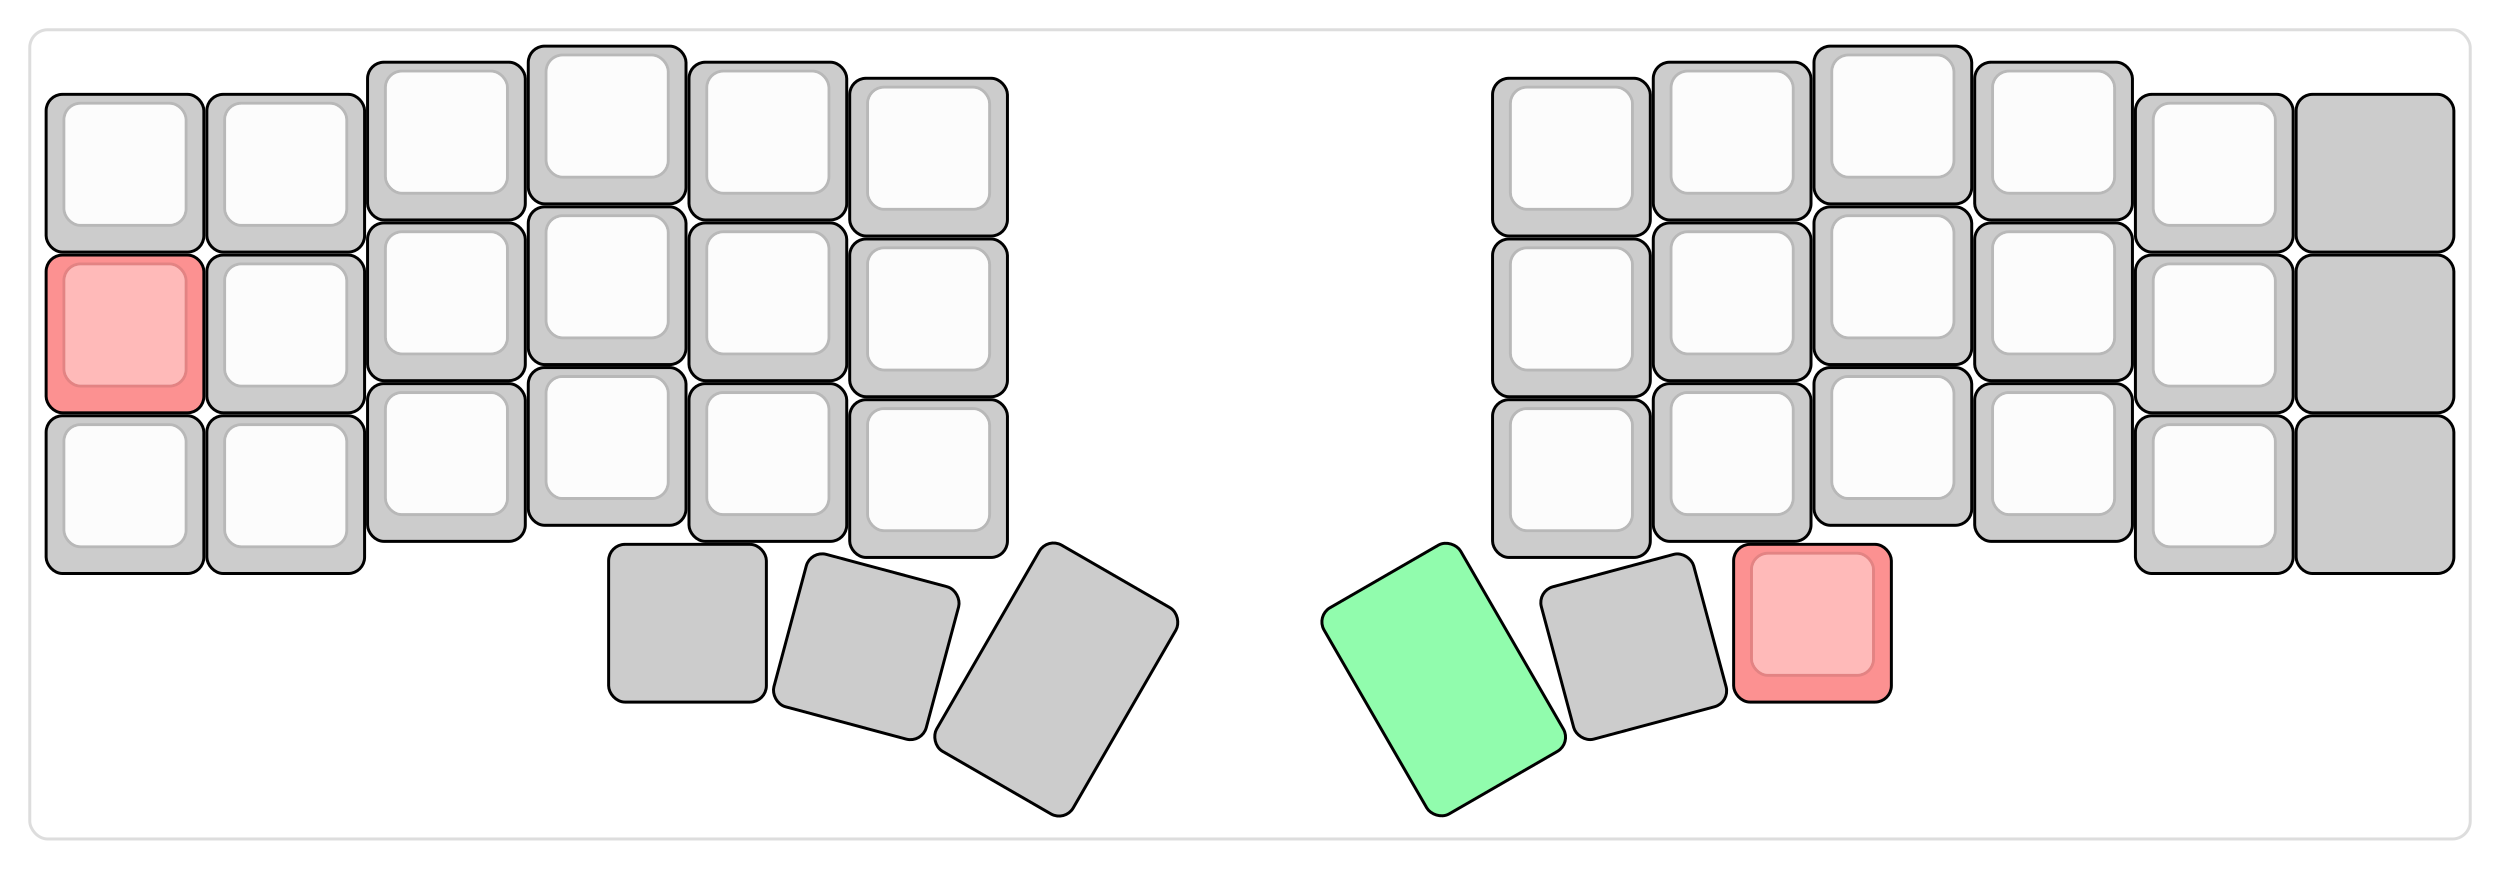 
  <svg width='840px'
       height='291.9px'
       viewBox='0 0 840 291.9'
       xmlns='http://www.w3.org/2000/svg'
       xmlns:xlink="http://www.w3.org/1999/xlink">

    <style type='text/css'>
    .keycap .border { stroke: black; stroke-width: 2; }
    .keycap .inner.border { stroke: rgba(0,0,0,.1); }
    </style>
    <defs>
      <linearGradient id="DCS">
        <stop offset="0%" stop-color="black" stop-opacity="0"/>
        <stop offset="40%" stop-color="black" stop-opacity="0.1"/>
        <stop offset="60%" stop-color="black" stop-opacity="0.1"/>
        <stop offset="100%" stop-color="black" stop-opacity="0"/>
      </linearGradient>
      <linearGradient id="SPACE" x1="0%" x2="0%" y1="0%" y2="100%">
        <stop offset="0%" stop-color="black" stop-opacity="0.1"/>
        <stop offset="20%" stop-color="black" stop-opacity="0.0"/>
        <stop offset="40%" stop-color="black" stop-opacity="0.0"/>
        <stop offset="100%" stop-color="black" stop-opacity="0.1"/>
      </linearGradient>
      <radialGradient id="DSA">
        <stop offset="0%" stop-color="black" stop-opacity="0.1"/>
        <stop offset="10%" stop-color="black" stop-opacity="0.1"/>
        <stop offset="100%" stop-color="black" stop-opacity="0"/>
      </radialGradient>
      <radialGradient id="SA" xlink:href="#DSA" />
    </defs>

    <g transform='translate(10,10)'>
      <rect width="820" height="271.9"
            stroke="#ddd" stroke-width="1" fill="#ffffff" rx="6"/>
      <g transform='translate(5,5)'>
        
  <g class='  keycap'
  >

  
    <!-- Outer Border -->
    <rect x="163" y="1"
          width="52" height="52"
          rx="5" fill="#cccccc" class="outer border"/>
    
    <!-- Outer Fill -->
    <rect x="163" y="1"
          width="52" height="52"
          rx="5" fill="#cccccc"/>
    

    
      <!-- Inner Border -->
      <rect x="169" y="4"
            width="40" height="40"
            rx="5" fill="#fcfcfc" class="inner border"/>
      
      <!-- Inner Fill -->
      <rect x="169" y="4"
            width="40" height="40"
            rx="5" fill="#fcfcfc"/>
      
      

     
   
  </g>

  <g class='  keycap'
  >

  
    <!-- Outer Border -->
    <rect x="595" y="1"
          width="52" height="52"
          rx="5" fill="#cccccc" class="outer border"/>
    
    <!-- Outer Fill -->
    <rect x="595" y="1"
          width="52" height="52"
          rx="5" fill="#cccccc"/>
    

    
      <!-- Inner Border -->
      <rect x="601" y="4"
            width="40" height="40"
            rx="5" fill="#fcfcfc" class="inner border"/>
      
      <!-- Inner Fill -->
      <rect x="601" y="4"
            width="40" height="40"
            rx="5" fill="#fcfcfc"/>
      
      

     
   
  </g>

  <g class='  keycap'
  >

  
    <!-- Outer Border -->
    <rect x="109" y="6.4"
          width="52" height="52"
          rx="5" fill="#cccccc" class="outer border"/>
    
    <!-- Outer Fill -->
    <rect x="109" y="6.4"
          width="52" height="52"
          rx="5" fill="#cccccc"/>
    

    
      <!-- Inner Border -->
      <rect x="115" y="9.4"
            width="40" height="40"
            rx="5" fill="#fcfcfc" class="inner border"/>
      
      <!-- Inner Fill -->
      <rect x="115" y="9.4"
            width="40" height="40"
            rx="5" fill="#fcfcfc"/>
      
      

     
   
  </g>

  <g class='  keycap'
  >

  
    <!-- Outer Border -->
    <rect x="217" y="6.4"
          width="52" height="52"
          rx="5" fill="#cccccc" class="outer border"/>
    
    <!-- Outer Fill -->
    <rect x="217" y="6.4"
          width="52" height="52"
          rx="5" fill="#cccccc"/>
    

    
      <!-- Inner Border -->
      <rect x="223" y="9.4"
            width="40" height="40"
            rx="5" fill="#fcfcfc" class="inner border"/>
      
      <!-- Inner Fill -->
      <rect x="223" y="9.4"
            width="40" height="40"
            rx="5" fill="#fcfcfc"/>
      
      

     
   
  </g>

  <g class='  keycap'
  >

  
    <!-- Outer Border -->
    <rect x="541" y="6.4"
          width="52" height="52"
          rx="5" fill="#cccccc" class="outer border"/>
    
    <!-- Outer Fill -->
    <rect x="541" y="6.4"
          width="52" height="52"
          rx="5" fill="#cccccc"/>
    

    
      <!-- Inner Border -->
      <rect x="547" y="9.4"
            width="40" height="40"
            rx="5" fill="#fcfcfc" class="inner border"/>
      
      <!-- Inner Fill -->
      <rect x="547" y="9.4"
            width="40" height="40"
            rx="5" fill="#fcfcfc"/>
      
      

     
   
  </g>

  <g class='  keycap'
  >

  
    <!-- Outer Border -->
    <rect x="649" y="6.4"
          width="52" height="52"
          rx="5" fill="#cccccc" class="outer border"/>
    
    <!-- Outer Fill -->
    <rect x="649" y="6.4"
          width="52" height="52"
          rx="5" fill="#cccccc"/>
    

    
      <!-- Inner Border -->
      <rect x="655" y="9.4"
            width="40" height="40"
            rx="5" fill="#fcfcfc" class="inner border"/>
      
      <!-- Inner Fill -->
      <rect x="655" y="9.4"
            width="40" height="40"
            rx="5" fill="#fcfcfc"/>
      
      

     
   
  </g>

  <g class='  keycap'
  >

  
    <!-- Outer Border -->
    <rect x="271" y="11.8"
          width="52" height="52"
          rx="5" fill="#cccccc" class="outer border"/>
    
    <!-- Outer Fill -->
    <rect x="271" y="11.8"
          width="52" height="52"
          rx="5" fill="#cccccc"/>
    

    
      <!-- Inner Border -->
      <rect x="277" y="14.8"
            width="40" height="40"
            rx="5" fill="#fcfcfc" class="inner border"/>
      
      <!-- Inner Fill -->
      <rect x="277" y="14.8"
            width="40" height="40"
            rx="5" fill="#fcfcfc"/>
      
      

     
   
  </g>

  <g class='  keycap'
  >

  
    <!-- Outer Border -->
    <rect x="487" y="11.8"
          width="52" height="52"
          rx="5" fill="#cccccc" class="outer border"/>
    
    <!-- Outer Fill -->
    <rect x="487" y="11.8"
          width="52" height="52"
          rx="5" fill="#cccccc"/>
    

    
      <!-- Inner Border -->
      <rect x="493" y="14.8"
            width="40" height="40"
            rx="5" fill="#fcfcfc" class="inner border"/>
      
      <!-- Inner Fill -->
      <rect x="493" y="14.8"
            width="40" height="40"
            rx="5" fill="#fcfcfc"/>
      
      

     
   
  </g>

  <g class='  keycap'
  >

  
    <!-- Outer Border -->
    <rect x="1" y="17.2"
          width="52" height="52"
          rx="5" fill="#cccccc" class="outer border"/>
    
    <!-- Outer Fill -->
    <rect x="1" y="17.2"
          width="52" height="52"
          rx="5" fill="#cccccc"/>
    

    
      <!-- Inner Border -->
      <rect x="7" y="20.2"
            width="40" height="40"
            rx="5" fill="#fcfcfc" class="inner border"/>
      
      <!-- Inner Fill -->
      <rect x="7" y="20.2"
            width="40" height="40"
            rx="5" fill="#fcfcfc"/>
      
      

     
   
  </g>

  <g class='  keycap'
  >

  
    <!-- Outer Border -->
    <rect x="55" y="17.2"
          width="52" height="52"
          rx="5" fill="#cccccc" class="outer border"/>
    
    <!-- Outer Fill -->
    <rect x="55" y="17.2"
          width="52" height="52"
          rx="5" fill="#cccccc"/>
    

    
      <!-- Inner Border -->
      <rect x="61" y="20.2"
            width="40" height="40"
            rx="5" fill="#fcfcfc" class="inner border"/>
      
      <!-- Inner Fill -->
      <rect x="61" y="20.2"
            width="40" height="40"
            rx="5" fill="#fcfcfc"/>
      
      

     
   
  </g>

  <g class='  keycap'
  >

  
    <!-- Outer Border -->
    <rect x="703" y="17.2"
          width="52" height="52"
          rx="5" fill="#cccccc" class="outer border"/>
    
    <!-- Outer Fill -->
    <rect x="703" y="17.2"
          width="52" height="52"
          rx="5" fill="#cccccc"/>
    

    
      <!-- Inner Border -->
      <rect x="709" y="20.2"
            width="40" height="40"
            rx="5" fill="#fcfcfc" class="inner border"/>
      
      <!-- Inner Fill -->
      <rect x="709" y="20.2"
            width="40" height="40"
            rx="5" fill="#fcfcfc"/>
      
      

     
   
  </g>

  <g class='ghosted  keycap'
  >

  
    <!-- Outer Border -->
    <rect x="757" y="17.2"
          width="52" height="52"
          rx="5" fill="#cccccc" class="outer border"/>
    
    <!-- Outer Fill -->
    <rect x="757" y="17.2"
          width="52" height="52"
          rx="5" fill="#cccccc"/>
    

     
   
  </g>

  <g class='  keycap'
  >

  
    <!-- Outer Border -->
    <rect x="163" y="55"
          width="52" height="52"
          rx="5" fill="#cccccc" class="outer border"/>
    
    <!-- Outer Fill -->
    <rect x="163" y="55"
          width="52" height="52"
          rx="5" fill="#cccccc"/>
    

    
      <!-- Inner Border -->
      <rect x="169" y="58"
            width="40" height="40"
            rx="5" fill="#fcfcfc" class="inner border"/>
      
      <!-- Inner Fill -->
      <rect x="169" y="58"
            width="40" height="40"
            rx="5" fill="#fcfcfc"/>
      
      

     
   
  </g>

  <g class='  keycap'
  >

  
    <!-- Outer Border -->
    <rect x="595" y="55"
          width="52" height="52"
          rx="5" fill="#cccccc" class="outer border"/>
    
    <!-- Outer Fill -->
    <rect x="595" y="55"
          width="52" height="52"
          rx="5" fill="#cccccc"/>
    

    
      <!-- Inner Border -->
      <rect x="601" y="58"
            width="40" height="40"
            rx="5" fill="#fcfcfc" class="inner border"/>
      
      <!-- Inner Fill -->
      <rect x="601" y="58"
            width="40" height="40"
            rx="5" fill="#fcfcfc"/>
      
      

     
   
  </g>

  <g class='  keycap'
  >

  
    <!-- Outer Border -->
    <rect x="109" y="60.4"
          width="52" height="52"
          rx="5" fill="#cccccc" class="outer border"/>
    
    <!-- Outer Fill -->
    <rect x="109" y="60.4"
          width="52" height="52"
          rx="5" fill="#cccccc"/>
    

    
      <!-- Inner Border -->
      <rect x="115" y="63.4"
            width="40" height="40"
            rx="5" fill="#fcfcfc" class="inner border"/>
      
      <!-- Inner Fill -->
      <rect x="115" y="63.4"
            width="40" height="40"
            rx="5" fill="#fcfcfc"/>
      
      

     
   
  </g>

  <g class='  keycap'
  >

  
    <!-- Outer Border -->
    <rect x="217" y="60.4"
          width="52" height="52"
          rx="5" fill="#cccccc" class="outer border"/>
    
    <!-- Outer Fill -->
    <rect x="217" y="60.4"
          width="52" height="52"
          rx="5" fill="#cccccc"/>
    

    
      <!-- Inner Border -->
      <rect x="223" y="63.4"
            width="40" height="40"
            rx="5" fill="#fcfcfc" class="inner border"/>
      
      <!-- Inner Fill -->
      <rect x="223" y="63.4"
            width="40" height="40"
            rx="5" fill="#fcfcfc"/>
      
      

     
   
  </g>

  <g class='  keycap'
  >

  
    <!-- Outer Border -->
    <rect x="541" y="60.4"
          width="52" height="52"
          rx="5" fill="#cccccc" class="outer border"/>
    
    <!-- Outer Fill -->
    <rect x="541" y="60.4"
          width="52" height="52"
          rx="5" fill="#cccccc"/>
    

    
      <!-- Inner Border -->
      <rect x="547" y="63.4"
            width="40" height="40"
            rx="5" fill="#fcfcfc" class="inner border"/>
      
      <!-- Inner Fill -->
      <rect x="547" y="63.4"
            width="40" height="40"
            rx="5" fill="#fcfcfc"/>
      
      

     
   
  </g>

  <g class='  keycap'
  >

  
    <!-- Outer Border -->
    <rect x="649" y="60.4"
          width="52" height="52"
          rx="5" fill="#cccccc" class="outer border"/>
    
    <!-- Outer Fill -->
    <rect x="649" y="60.4"
          width="52" height="52"
          rx="5" fill="#cccccc"/>
    

    
      <!-- Inner Border -->
      <rect x="655" y="63.4"
            width="40" height="40"
            rx="5" fill="#fcfcfc" class="inner border"/>
      
      <!-- Inner Fill -->
      <rect x="655" y="63.4"
            width="40" height="40"
            rx="5" fill="#fcfcfc"/>
      
      

     
   
  </g>

  <g class='  keycap'
  >

  
    <!-- Outer Border -->
    <rect x="271" y="65.8"
          width="52" height="52"
          rx="5" fill="#cccccc" class="outer border"/>
    
    <!-- Outer Fill -->
    <rect x="271" y="65.8"
          width="52" height="52"
          rx="5" fill="#cccccc"/>
    

    
      <!-- Inner Border -->
      <rect x="277" y="68.8"
            width="40" height="40"
            rx="5" fill="#fcfcfc" class="inner border"/>
      
      <!-- Inner Fill -->
      <rect x="277" y="68.8"
            width="40" height="40"
            rx="5" fill="#fcfcfc"/>
      
      

     
   
  </g>

  <g class='  keycap'
  >

  
    <!-- Outer Border -->
    <rect x="487" y="65.8"
          width="52" height="52"
          rx="5" fill="#cccccc" class="outer border"/>
    
    <!-- Outer Fill -->
    <rect x="487" y="65.8"
          width="52" height="52"
          rx="5" fill="#cccccc"/>
    

    
      <!-- Inner Border -->
      <rect x="493" y="68.8"
            width="40" height="40"
            rx="5" fill="#fcfcfc" class="inner border"/>
      
      <!-- Inner Fill -->
      <rect x="493" y="68.8"
            width="40" height="40"
            rx="5" fill="#fcfcfc"/>
      
      

     
   
  </g>

  <g class='  keycap'
  >

  
    <!-- Outer Border -->
    <rect x="1" y="71.2"
          width="52" height="52"
          rx="5" fill="#fc9191" class="outer border"/>
    
    <!-- Outer Fill -->
    <rect x="1" y="71.2"
          width="52" height="52"
          rx="5" fill="#fc9191"/>
    

    
      <!-- Inner Border -->
      <rect x="7" y="74.2"
            width="40" height="40"
            rx="5" fill="#ffbab9" class="inner border"/>
      
      <!-- Inner Fill -->
      <rect x="7" y="74.2"
            width="40" height="40"
            rx="5" fill="#ffbab9"/>
      
      

     
   
  </g>

  <g class='  keycap'
  >

  
    <!-- Outer Border -->
    <rect x="55" y="71.2"
          width="52" height="52"
          rx="5" fill="#cccccc" class="outer border"/>
    
    <!-- Outer Fill -->
    <rect x="55" y="71.2"
          width="52" height="52"
          rx="5" fill="#cccccc"/>
    

    
      <!-- Inner Border -->
      <rect x="61" y="74.2"
            width="40" height="40"
            rx="5" fill="#fcfcfc" class="inner border"/>
      
      <!-- Inner Fill -->
      <rect x="61" y="74.2"
            width="40" height="40"
            rx="5" fill="#fcfcfc"/>
      
      

     
   
  </g>

  <g class='  keycap'
  >

  
    <!-- Outer Border -->
    <rect x="703" y="71.2"
          width="52" height="52"
          rx="5" fill="#cccccc" class="outer border"/>
    
    <!-- Outer Fill -->
    <rect x="703" y="71.2"
          width="52" height="52"
          rx="5" fill="#cccccc"/>
    

    
      <!-- Inner Border -->
      <rect x="709" y="74.2"
            width="40" height="40"
            rx="5" fill="#fcfcfc" class="inner border"/>
      
      <!-- Inner Fill -->
      <rect x="709" y="74.2"
            width="40" height="40"
            rx="5" fill="#fcfcfc"/>
      
      

     
   
  </g>

  <g class='ghosted  keycap'
  >

  
    <!-- Outer Border -->
    <rect x="757" y="71.2"
          width="52" height="52"
          rx="5" fill="#cccccc" class="outer border"/>
    
    <!-- Outer Fill -->
    <rect x="757" y="71.2"
          width="52" height="52"
          rx="5" fill="#cccccc"/>
    

     
   
  </g>

  <g class='  keycap'
  >

  
    <!-- Outer Border -->
    <rect x="163" y="109"
          width="52" height="52"
          rx="5" fill="#cccccc" class="outer border"/>
    
    <!-- Outer Fill -->
    <rect x="163" y="109"
          width="52" height="52"
          rx="5" fill="#cccccc"/>
    

    
      <!-- Inner Border -->
      <rect x="169" y="112"
            width="40" height="40"
            rx="5" fill="#fcfcfc" class="inner border"/>
      
      <!-- Inner Fill -->
      <rect x="169" y="112"
            width="40" height="40"
            rx="5" fill="#fcfcfc"/>
      
      

     
   
  </g>

  <g class='  keycap'
  >

  
    <!-- Outer Border -->
    <rect x="595" y="109"
          width="52" height="52"
          rx="5" fill="#cccccc" class="outer border"/>
    
    <!-- Outer Fill -->
    <rect x="595" y="109"
          width="52" height="52"
          rx="5" fill="#cccccc"/>
    

    
      <!-- Inner Border -->
      <rect x="601" y="112"
            width="40" height="40"
            rx="5" fill="#fcfcfc" class="inner border"/>
      
      <!-- Inner Fill -->
      <rect x="601" y="112"
            width="40" height="40"
            rx="5" fill="#fcfcfc"/>
      
      

     
   
  </g>

  <g class='  keycap'
  >

  
    <!-- Outer Border -->
    <rect x="109" y="114.4"
          width="52" height="52"
          rx="5" fill="#cccccc" class="outer border"/>
    
    <!-- Outer Fill -->
    <rect x="109" y="114.4"
          width="52" height="52"
          rx="5" fill="#cccccc"/>
    

    
      <!-- Inner Border -->
      <rect x="115" y="117.4"
            width="40" height="40"
            rx="5" fill="#fcfcfc" class="inner border"/>
      
      <!-- Inner Fill -->
      <rect x="115" y="117.4"
            width="40" height="40"
            rx="5" fill="#fcfcfc"/>
      
      

     
   
  </g>

  <g class='  keycap'
  >

  
    <!-- Outer Border -->
    <rect x="217" y="114.4"
          width="52" height="52"
          rx="5" fill="#cccccc" class="outer border"/>
    
    <!-- Outer Fill -->
    <rect x="217" y="114.4"
          width="52" height="52"
          rx="5" fill="#cccccc"/>
    

    
      <!-- Inner Border -->
      <rect x="223" y="117.4"
            width="40" height="40"
            rx="5" fill="#fcfcfc" class="inner border"/>
      
      <!-- Inner Fill -->
      <rect x="223" y="117.4"
            width="40" height="40"
            rx="5" fill="#fcfcfc"/>
      
      

     
   
  </g>

  <g class='  keycap'
  >

  
    <!-- Outer Border -->
    <rect x="541" y="114.4"
          width="52" height="52"
          rx="5" fill="#cccccc" class="outer border"/>
    
    <!-- Outer Fill -->
    <rect x="541" y="114.4"
          width="52" height="52"
          rx="5" fill="#cccccc"/>
    

    
      <!-- Inner Border -->
      <rect x="547" y="117.4"
            width="40" height="40"
            rx="5" fill="#fcfcfc" class="inner border"/>
      
      <!-- Inner Fill -->
      <rect x="547" y="117.4"
            width="40" height="40"
            rx="5" fill="#fcfcfc"/>
      
      

     
   
  </g>

  <g class='  keycap'
  >

  
    <!-- Outer Border -->
    <rect x="649" y="114.4"
          width="52" height="52"
          rx="5" fill="#cccccc" class="outer border"/>
    
    <!-- Outer Fill -->
    <rect x="649" y="114.4"
          width="52" height="52"
          rx="5" fill="#cccccc"/>
    

    
      <!-- Inner Border -->
      <rect x="655" y="117.4"
            width="40" height="40"
            rx="5" fill="#fcfcfc" class="inner border"/>
      
      <!-- Inner Fill -->
      <rect x="655" y="117.4"
            width="40" height="40"
            rx="5" fill="#fcfcfc"/>
      
      

     
   
  </g>

  <g class='  keycap'
  >

  
    <!-- Outer Border -->
    <rect x="271" y="119.8"
          width="52" height="52"
          rx="5" fill="#cccccc" class="outer border"/>
    
    <!-- Outer Fill -->
    <rect x="271" y="119.8"
          width="52" height="52"
          rx="5" fill="#cccccc"/>
    

    
      <!-- Inner Border -->
      <rect x="277" y="122.8"
            width="40" height="40"
            rx="5" fill="#fcfcfc" class="inner border"/>
      
      <!-- Inner Fill -->
      <rect x="277" y="122.8"
            width="40" height="40"
            rx="5" fill="#fcfcfc"/>
      
      

     
   
  </g>

  <g class='  keycap'
  >

  
    <!-- Outer Border -->
    <rect x="487" y="119.8"
          width="52" height="52"
          rx="5" fill="#cccccc" class="outer border"/>
    
    <!-- Outer Fill -->
    <rect x="487" y="119.8"
          width="52" height="52"
          rx="5" fill="#cccccc"/>
    

    
      <!-- Inner Border -->
      <rect x="493" y="122.8"
            width="40" height="40"
            rx="5" fill="#fcfcfc" class="inner border"/>
      
      <!-- Inner Fill -->
      <rect x="493" y="122.8"
            width="40" height="40"
            rx="5" fill="#fcfcfc"/>
      
      

     
   
  </g>

  <g class='  keycap'
  >

  
    <!-- Outer Border -->
    <rect x="1" y="125.2"
          width="52" height="52"
          rx="5" fill="#cccccc" class="outer border"/>
    
    <!-- Outer Fill -->
    <rect x="1" y="125.2"
          width="52" height="52"
          rx="5" fill="#cccccc"/>
    

    
      <!-- Inner Border -->
      <rect x="7" y="128.2"
            width="40" height="40"
            rx="5" fill="#fcfcfc" class="inner border"/>
      
      <!-- Inner Fill -->
      <rect x="7" y="128.2"
            width="40" height="40"
            rx="5" fill="#fcfcfc"/>
      
      

     
   
  </g>

  <g class='  keycap'
  >

  
    <!-- Outer Border -->
    <rect x="55" y="125.2"
          width="52" height="52"
          rx="5" fill="#cccccc" class="outer border"/>
    
    <!-- Outer Fill -->
    <rect x="55" y="125.2"
          width="52" height="52"
          rx="5" fill="#cccccc"/>
    

    
      <!-- Inner Border -->
      <rect x="61" y="128.2"
            width="40" height="40"
            rx="5" fill="#fcfcfc" class="inner border"/>
      
      <!-- Inner Fill -->
      <rect x="61" y="128.2"
            width="40" height="40"
            rx="5" fill="#fcfcfc"/>
      
      

     
   
  </g>

  <g class='  keycap'
  >

  
    <!-- Outer Border -->
    <rect x="703" y="125.2"
          width="52" height="52"
          rx="5" fill="#cccccc" class="outer border"/>
    
    <!-- Outer Fill -->
    <rect x="703" y="125.2"
          width="52" height="52"
          rx="5" fill="#cccccc"/>
    

    
      <!-- Inner Border -->
      <rect x="709" y="128.2"
            width="40" height="40"
            rx="5" fill="#fcfcfc" class="inner border"/>
      
      <!-- Inner Fill -->
      <rect x="709" y="128.2"
            width="40" height="40"
            rx="5" fill="#fcfcfc"/>
      
      

     
   
  </g>

  <g class='ghosted  keycap'
  >

  
    <!-- Outer Border -->
    <rect x="757" y="125.2"
          width="52" height="52"
          rx="5" fill="#cccccc" class="outer border"/>
    
    <!-- Outer Fill -->
    <rect x="757" y="125.2"
          width="52" height="52"
          rx="5" fill="#cccccc"/>
    

     
   
  </g>

  <g class='ghosted  keycap'
  >

  
    <!-- Outer Border -->
    <rect x="190" y="168.4"
          width="52" height="52"
          rx="5" fill="#cccccc" class="outer border"/>
    
    <!-- Outer Fill -->
    <rect x="190" y="168.4"
          width="52" height="52"
          rx="5" fill="#cccccc"/>
    

     
   
  </g>

  <g class='  keycap'
  >

  
    <!-- Outer Border -->
    <rect x="568" y="168.4"
          width="52" height="52"
          rx="5" fill="#fc9191" class="outer border"/>
    
    <!-- Outer Fill -->
    <rect x="568" y="168.4"
          width="52" height="52"
          rx="5" fill="#fc9191"/>
    

    
      <!-- Inner Border -->
      <rect x="574" y="171.4"
            width="40" height="40"
            rx="5" fill="#ffbab9" class="inner border"/>
      
      <!-- Inner Fill -->
      <rect x="574" y="171.4"
            width="40" height="40"
            rx="5" fill="#ffbab9"/>
      
      

     
   
  </g>

  <g class='ghosted  keycap'
  
     transform="rotate(15 243 221.4)"
  >

  
    <!-- Outer Border -->
    <rect x="244" y="168.4"
          width="52" height="52"
          rx="5" fill="#cccccc" class="outer border"/>
    
    <!-- Outer Fill -->
    <rect x="244" y="168.4"
          width="52" height="52"
          rx="5" fill="#cccccc"/>
    

     
   
  </g>

  <g class='ghosted  keycap'
  
     transform="rotate(30 291.6 232.2)"
  >

  
    <!-- Outer Border -->
    <rect x="298" y="152.2"
          width="52" height="79"
          rx="5" fill="#cccccc" class="outer border"/>
    
    <!-- Outer Fill -->
    <rect x="298" y="152.2"
          width="52" height="79"
          rx="5" fill="#cccccc"/>
    

     
   
  </g>

  <g class='ghosted  keycap'
  
     transform="rotate(-30 518.4 232.2)"
  >

  
    <!-- Outer Border -->
    <rect x="460" y="152.2"
          width="52" height="79"
          rx="5" fill="#91fcad" class="outer border"/>
    
    <!-- Outer Fill -->
    <rect x="460" y="152.2"
          width="52" height="79"
          rx="5" fill="#91fcad"/>
    

     
   
  </g>

  <g class='ghosted  keycap'
  
     transform="rotate(-15 567 221.4)"
  >

  
    <!-- Outer Border -->
    <rect x="514" y="168.4"
          width="52" height="52"
          rx="5" fill="#cccccc" class="outer border"/>
    
    <!-- Outer Fill -->
    <rect x="514" y="168.4"
          width="52" height="52"
          rx="5" fill="#cccccc"/>
    

     
   
  </g>

      </g>
    </g>
  </svg>
